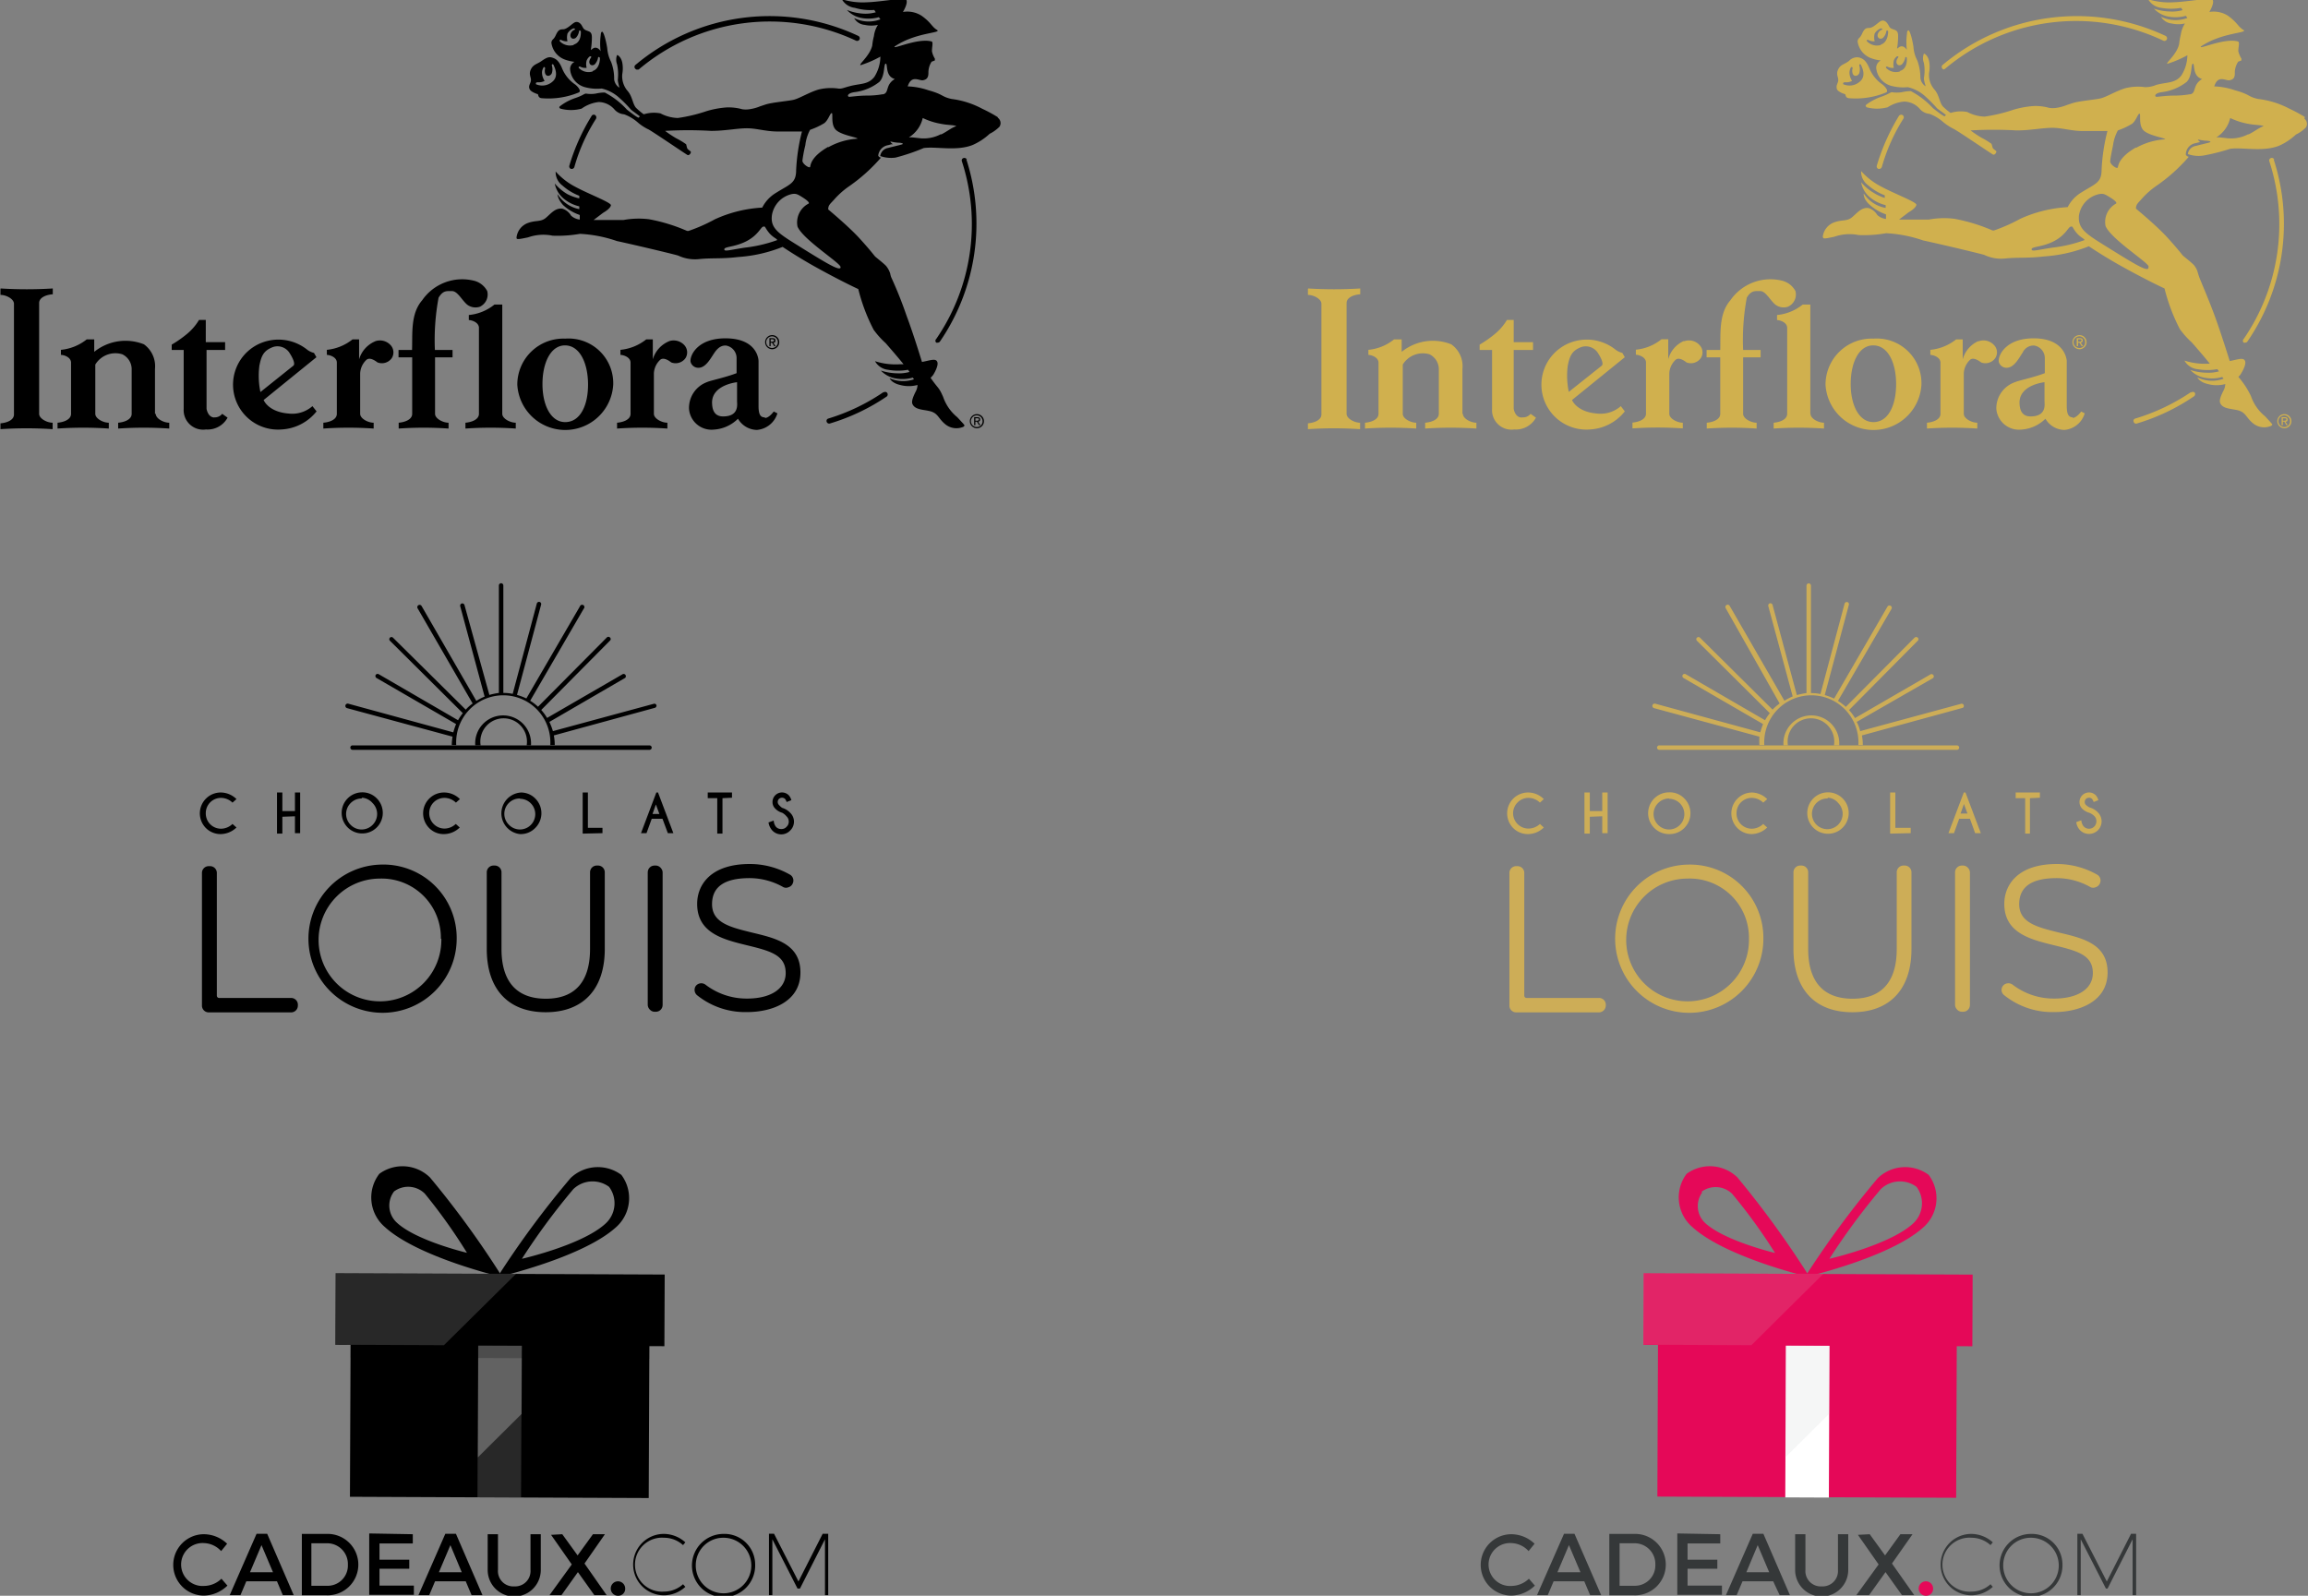 <svg id="Calque_1" data-name="Calque 1" xmlns="http://www.w3.org/2000/svg" viewBox="0 0 150.4 104" preserveAspectRatio="xMinYMid"><rect x="0" y="0" width="150.4" height="104" fill="#808080" stroke="none"/><defs><style>.cls-1{fill:none}.cls-2{fill:#d0b04e}.cls-3{fill:#cdad57}.cls-4,.cls-5{fill:#858585;opacity:.3}.cls-5{fill:#e9e9e9}.cls-6{opacity:.22}.cls-7{fill:#e50858}.cls-8{fill:#fff}.cls-9{opacity:.3}.cls-10{clip-path:url(#clip-path)}.cls-11{fill:#dde0e0}.cls-12{opacity:.22}.cls-13{clip-path:url(#clip-path-2)}.cls-14{clip-path:url(#clip-path-3)}.cls-15{fill:#db6389}.cls-16{fill:#353839}</style><clipPath id="clip-path" transform="translate(-18.03 -18.35)"><path class="cls-1" d="M134.37 106.04h2.87v7.3h-2.87z"/></clipPath><clipPath id="clip-path-2" transform="translate(-18.03 -18.35)"><path class="cls-1" d="M126.08 104.9h19.48v1.99h-19.48z"/></clipPath><clipPath id="clip-path-3" transform="translate(-18.03 -18.35)"><path class="cls-1" d="M125.1 101.32h11.75v4.7H125.1z"/></clipPath></defs><path d="M68.56 40.54c0-.11-.07-.15-.19-.15h-.2v.52h.08v-.22h.09l.14.22h.09l-.15-.23c.08 0 .14 0 .14-.14m-.31.08v-.16h.11s.11 0 .11.07-.06.09-.13.09zm.09-.43a.46.46 0 1 0 .47.46.46.46 0 0 0-.47-.46m0 .84a.38.38 0 0 1 0-.76.38.38 0 0 1 0 .76M28.13 45.32v-2.93a1.76 1.76 0 0 0-.72-1.6 3.25 3.25 0 0 0-3.24.49v-.81h-.49a3.19 3.19 0 0 1-1.68.68v.33c.18 0 .63.13.66.48v3.36c0 .39-.51.55-.88.58v.38a24.82 24.82 0 0 1 3.34 0v-.38c-.37 0-.88-.27-.88-.58v-3.21a1.53 1.53 0 0 1 1.76-.67 1.08 1.08 0 0 1 .61.94v2.94c0 .39-.51.55-.88.58v.38a24.67 24.67 0 0 1 3.33 0v-.38c-.37 0-.88-.27-.88-.58m3.83.24c-.44 0-.52-.57-.52-.57v-3.83h1.21v-.51h-1.26V39.2H31a3.54 3.54 0 0 1-.78.91 7.46 7.46 0 0 1-1 .7v.35H30V45a1.27 1.27 0 0 0 1.45 1.34 1.48 1.48 0 0 0 1.41-.77l-.35-.25a.62.62 0 0 1-.54.23m4.85-.25c-1.32-.11-1.61-.88-1.61-.88l3.44-2.79-.16-.28a1.21 1.21 0 0 1-.43-.2 3 3 0 0 0-2.6-.58 2.93 2.93 0 0 0 .91 5.77 3.13 3.13 0 0 0 2.29-1.18l-.27-.34a2 2 0 0 1-1.57.48m-1.89-3.1c.13-.68.29-1 .88-1.23a.93.93 0 0 1 1.11.42c.13.2.38.65.23.79L35 43.9a5.15 5.15 0 0 1-.07-1.69m7.56-1.62a1.83 1.83 0 0 0-1.06 1.18v-1.3H41a3.19 3.19 0 0 1-1.67.68v.33c.17 0 .63.13.65.48v3.36c0 .39-.5.55-.88.58v.38a23.93 23.93 0 0 1 3.28 0v-.38c-.37 0-.88-.27-.88-.58v-2.64a1.29 1.29 0 0 1 .4-.87c.2-.19.52 0 .73.16a.79.79 0 0 0 .93-.28.7.7 0 0 0-.08-.85.94.94 0 0 0-1-.25m19.15 0a1.83 1.83 0 0 0-1.06 1.18v-1.3h-.43a3.19 3.19 0 0 1-1.68.68v.33c.18 0 .63.13.66.48v3.36c0 .39-.5.55-.88.58v.38a23.93 23.93 0 0 1 3.28 0v-.38c-.37 0-.88-.27-.88-.58v-2.64a1.29 1.29 0 0 1 .4-.87c.2-.19.53 0 .73.16a.79.79 0 0 0 .93-.28.7.7 0 0 0-.08-.85.94.94 0 0 0-1-.25m-10.86 4.73V38.2h-.51a3.12 3.12 0 0 1-1.67.68v.33c.17 0 .63.13.66.48v5.63c0 .39-.51.55-.88.58v.38a23.93 23.93 0 0 1 3.28 0v-.38c-.37 0-.88-.27-.88-.58m-1.42-7a.88.88 0 0 0 .44-1 1.34 1.34 0 0 0-.93-.69 3.17 3.17 0 0 0-3.31 1.29c-.77.89-.62 2.18-.66 3.24H44v.48h.89v3.68c0 .39-.51.55-.88.58v.38a23.5 23.5 0 0 1 3.25 0v-.38c-.37 0-.88-.27-.88-.58v-3.68h1.14v-.48h-1.15a15 15 0 0 1 .24-3.41c.29-.47.5-.43.87-.43s.65.6 1 .89a.9.9 0 0 0 .85.12m5.53 2.09a3 3 0 0 0-3.12 3 3.13 3.13 0 0 0 6.25 0 2.91 2.91 0 0 0-3.13-3m0 5.44c-.93 0-1.48-1.09-1.48-2.48s.54-2.53 1.48-2.52 1.48 1.13 1.49 2.52-.51 2.48-1.49 2.48m13-.31c-.26 0-.4-.16-.4-.74v-2.93s0-1.48-2.16-1.48c-1.82 0-2.33 1.12-2.27 1.53a.52.52 0 0 0 .51.39c.49 0 .79-.61 1.06-1s.52-.46.74-.45a.83.83 0 0 1 .69.8v1s-.28.11-.63.21c-.52.16-1.15.3-1.29.37A1.79 1.79 0 0 0 62.93 45a1.47 1.47 0 0 0 1.6 1.35 2.44 2.44 0 0 0 1.59-.71 1.46 1.46 0 0 0 1.23.73 1.53 1.53 0 0 0 1.34-1.08l-.24-.12s-.29.41-.56.42m-1.83-1.1c0 .2.15 1-.91 1-.69 0-.71-.64-.72-.9 0-1.17 1.63-1.33 1.63-1.33zm-48-7.3v.38c.37 0 .88.26.88.58v7.21c0 .39-.5.55-.88.58v.38a25.71 25.71 0 0 1 3.4 0v-.42c-.37 0-.88-.27-.88-.58V38.1c0-.38.51-.55.89-.57v-.38a27.55 27.55 0 0 1-3.4 0M55.29 29.36a.18.18 0 0 0 .17-.13 11.65 11.65 0 0 1 1.41-3.14.19.19 0 0 0-.06-.24.16.16 0 0 0-.23.06 13.37 13.37 0 0 0-1.45 3.24.17.17 0 0 0 .12.21m25.79-.6a.18.18 0 0 0-.22-.11.16.16 0 0 0-.11.21 13.23 13.23 0 0 1-1.67 11.58.16.16 0 0 0 0 .24.17.17 0 0 0 .1 0 .17.17 0 0 0 .14-.07A13.62 13.62 0 0 0 81 28.73m-21.46-5.85a.3.3 0 0 0 .11 0A13.24 13.24 0 0 1 73.81 21a.17.17 0 1 0 .15-.31 13.59 13.59 0 0 0-14.53 1.9.16.16 0 0 0 0 .24.16.16 0 0 0 .13.06M81.9 45.69c0-.11-.06-.15-.19-.15h-.2v.52h.08v-.23h.1l.14.23h.09l-.15-.23a.13.13 0 0 0 .13-.14m-.31.08v-.16h.11c.06 0 .12 0 .12.07s-.06.09-.13.09zm.1-.43a.46.46 0 1 0 0 .92.46.46 0 1 0 0-.92m0 .84a.38.38 0 1 1 .37-.38.37.37 0 0 1-.37.38" transform="translate(-18.03 -18.35)"/><path d="M79.35 27.09a2.38 2.38 0 0 1-1.45.26l-.45-.05h-.19a2 2 0 0 0 .9-1.26 4.48 4.48 0 0 0 1.19.38c.43.09.85.07 1 .15-.33.11-.58.34-1 .55m-3.79-2.63a6 6 0 0 1-1.08.09c-.47 0-1 .08-1.11.08s-.19-.21.31-.3a3.24 3.24 0 0 0 1.65-.67c.39-.39.27-1.19.42-1.19s-.06.82.59 1c-.65.39-.34.91-.78 1M72 27.92c-1.16.67-1.14 1.2-1.18 1.31s-.52-.2-.5-.42a8.76 8.76 0 0 1 .19-1 2.7 2.7 0 0 1 .31-1 4.8 4.8 0 0 0 .92-.43c.27-.2.38-.66.49-.66s-.1.8.31 1.13 1.38.45 1.37.54a4.41 4.41 0 0 0-1.91.56m.81 7.84c-.08.21-.79-.2-2.48-1.25-1.48-.93-2.11-1.24-2-2.15A1.69 1.69 0 0 1 69.62 31c.27-.05.37 0 .69.2s.5.37.41.42a1.38 1.38 0 0 0-.72 1.5c.38.87 2.89 2.43 2.8 2.64M68.67 34a9.24 9.24 0 0 1-2.1.49c-1 .15-1.36.28-1.34.1s.7-.13 1.46-.53.92-.92 1.08-.94.06 0 .34.36.58.43.56.52m-12-11a.88.88 0 0 1-.91-.21c-.06-.06 0-.13.09-.09a.7.7 0 0 0 .41.07.89.89 0 0 1 0-.48.65.65 0 0 1 .21-.27c.08 0 .11 0 .07.09a.58.58 0 0 0-.11.26c0 .24.22.29.36.17a.89.89 0 0 0 .21-.41c0-.11.11-.06.12 0s0 .72-.48.85m-1.21-1.7a.92.92 0 0 1-.91-.23c-.06-.06 0-.14.09-.09a.74.74 0 0 0 .4.08 1 1 0 0 1 0-.5.76.76 0 0 1 .39-.34c.1 0 .13.07.07.09a.42.42 0 0 0-.27.35c0 .24.21.29.36.17a.75.75 0 0 0 .2-.41c0-.1.12-.06.12 0s.05.72-.48.86m27.64 4.72a9.32 9.32 0 0 0-1-.54 5.74 5.74 0 0 0-2-.64c-.68-.15-.5-.29-1.52-.57a4.59 4.59 0 0 0-1.34-.25c.25-.78.75-.35 1-.4s.36-.18.35-.53a1.28 1.28 0 0 1 .21-.68l.21-.08v-.12a1.4 1.4 0 0 1-.19-.48c0-.3.08-.52 0-.63-.88-.27-2.6.55-2.43.32 1.36-.93 3.11-.87 2.76-1.08s-.37-.47-1-.92a1.72 1.72 0 0 0-1.22-.25c.09-.15.31-.56.23-.77s-1.59.11-2.6.14a4.52 4.52 0 0 1-1.61-.2 1.11 1.11 0 0 0 .84.56A3.59 3.59 0 0 0 75 19l.1.15a2.47 2.47 0 0 1-.8.09 3.38 3.38 0 0 1-1.08-.24 1.71 1.71 0 0 0 1 .53 2.46 2.46 0 0 0 1.08-.06l.1.14a2.13 2.13 0 0 1-1.71-.08.87.87 0 0 0 .68.44 2 2 0 0 0 .87 0 1.73 1.73 0 0 0-.26.73 3.8 3.8 0 0 0-.11.62c-.16.67-.88 1.21-.77 1.28a6.78 6.78 0 0 0 1.3-.56 2.51 2.51 0 0 1-.4 1.33c-.41.51-.91.41-1.61.6-.39.1-.5.18-.74.15a3.43 3.43 0 0 0-1.26.06c-.58.16-1.26.58-1.63.67s-1.43.17-1.87.32l-.33.11a2.84 2.84 0 0 1-.7.19 1.53 1.53 0 0 1-.46 0 3.36 3.36 0 0 0-1-.12 6 6 0 0 0-1.35.25 10.19 10.19 0 0 1-1.85.44 2.56 2.56 0 0 1-1.13-.3 2.2 2.2 0 0 0-1.09.06 4.47 4.47 0 0 1-.51-.43c-.22-.26-.23-.74-.54-1.09a1.47 1.47 0 0 1-.35-1.1 2.1 2.1 0 0 0 0-.75c-.07-.35-.29-.51-.34-.49a.85.85 0 0 0 0 .6 3.08 3.08 0 0 1 .05 1c0 .19.12.52.09.52a.77.77 0 0 1-.33-.54 3 3 0 0 0-.2-1.14 2.32 2.32 0 0 1-.25-.89c-.1-.63-.26-1.11-.34-1.07s-.07.11-.09.27a4.08 4.08 0 0 0 0 1c-.12-.2-.32-.3-.5-.18l-.14.1a5.11 5.11 0 0 0 .07-.81c0-.36-.13-.38-.34-.46s-.21-.14-.32-.33-.3-.29-.48-.19-.49.44-.74.44-.33.08-.48.4-.24.22-.28.47a1.36 1.36 0 0 0 .93 1.12 2.79 2.79 0 0 0 .58.13.53.53 0 0 0-.29.46 1.31 1.31 0 0 0 1 1.2 3.05 3.05 0 0 0 1.06.08 2.55 2.55 0 0 1 1.14.6 8.09 8.09 0 0 1 .77.78c.08.07.54.39.58.44a.3.3 0 0 0-.08.08c-.1 0-.63-.42-.77-.53a5.14 5.14 0 0 0-1.44-1.11c-.09 0-.28 0-.59.07a2 2 0 0 1-.63 0c-.12 0-.18.11-.67.28a3.38 3.38 0 0 0-1 .52c-.13.09-.05.15 0 .18a2.64 2.64 0 0 0 1.38 0 2.35 2.35 0 0 1 1.12-.43 1.39 1.39 0 0 1 1 .46.93.93 0 0 0 .65.34 2.79 2.79 0 0 1 .88.52 3.09 3.09 0 0 0 .72.47c.36.2 2.41 1.6 2.53 1.66s.26-.16.21-.22-.19-.14-.22-.2-.06-.23-.08-.28a5 5 0 0 0-.65-.39 7.5 7.5 0 0 1-.72-.48 26 26 0 0 1 3 0c.91 0 1.7-.17 2.33-.17s1.24.21 2 .21h1.59a12.43 12.43 0 0 0-.38 2.52c0 .86-.41.91-1.33 1.49a2.35 2.35 0 0 0-.88.95 8.54 8.54 0 0 0-3.08.76 11 11 0 0 1-1.69.75.22.22 0 0 1-.15 0 11.26 11.26 0 0 0-2.45-.75 5.48 5.48 0 0 0-1.68.05h-1.94l.62-.47c.19-.11.48-.31.51-.49s-1.42-.72-2.31-1.2a4.47 4.47 0 0 1-1.29-1 1.08 1.08 0 0 0 .44.91 3.57 3.57 0 0 0 1.1.67v.17A3.13 3.13 0 0 1 55 31a3.24 3.24 0 0 1-.82-.69 1.72 1.72 0 0 0 .6 1 2.5 2.5 0 0 0 1 .49v.18a2.14 2.14 0 0 1-1.42-.98s0 .32.37.72a3 3 0 0 0 1.08.64v.3a1 1 0 0 1-.57-.26 1 1 0 0 0-.56-.45c-.46-.06-.73.3-1.07.59s-.64.15-1.17.34a1.14 1.14 0 0 0-.75.94c0 .13 0 .16.75 0a3 3 0 0 1 1.6-.11 8.37 8.37 0 0 0 1.78-.12 8.66 8.66 0 0 1 2.41.47c1.52.33 4 .93 4 .95a2.58 2.58 0 0 0 1.41.22c.9-.08 1.38 0 2.49-.13a9.43 9.43 0 0 0 2.9-.66s.82.56 1.93 1.19c1.78 1 3 1.56 3 1.56a12 12 0 0 0 1 2.65 5.57 5.57 0 0 0 .78.87c.42.48.8.92 1.17 1.38h-.24a4.34 4.34 0 0 1-1.62-.2 1.11 1.11 0 0 0 .85.56 3.69 3.69 0 0 0 1.3 0l.1.14a2.47 2.47 0 0 1-.8.09 3.55 3.55 0 0 1-1.07-.18 1.73 1.73 0 0 0 1 .52 2.46 2.46 0 0 0 1.08-.06l.08.11A2.15 2.15 0 0 1 76 43s.12.31.69.44a2.17 2.17 0 0 0 1.13 0 1 1 0 0 1-.14.47c-.1.21-.28.58-.19.77.18.42.82.35 1.25.5s.45.46.89.82a1.14 1.14 0 0 0 1.19.16c.09-.11.16 0-.41-.62a2.94 2.94 0 0 1-.92-1.32c-.29-.67-.31-.51-.82-1.25a1.13 1.13 0 0 0 .18-.2s.36-.57.26-.83-.46-.1-1 0c0 0-.55-1.81-1-3a26.07 26.07 0 0 0-1-2.51 1.26 1.26 0 0 1-.07-.25 1.46 1.46 0 0 0-.27-.5c-.17-.18-.66-.56-.71-.61s-.36-.47-1.06-1.23S72 32 72 32c0-.3.14-.36.42-.68a5.33 5.33 0 0 1 .87-.78 11.15 11.15 0 0 0 2.15-1.92.2.2 0 0 1-.18-.13.77.77 0 0 1 .65-.68l.22-.06h.09c-.15-.09-.18-.19-.16-.18a2.91 2.91 0 0 0 .49.08c.21 0 .44.06.23.12s-.37.09-.87.22a.62.62 0 0 0-.52.53 2.13 2.13 0 0 0 1 .1 13 13 0 0 0 1.83-.62c.8-.12 2.13.22 3.19-.2a3.94 3.94 0 0 0 1.11-.73 2.4 2.4 0 0 0 .64-.46.43.43 0 0 0-.1-.58" transform="translate(-18.03 -18.35)"/><path d="M53.07 23.71a.76.76 0 0 0 .45-.09 1 1 0 0 1-.17-.51.61.61 0 0 1 .1-.36c0-.08.13 0 .1.07a.6.6 0 0 0 0 .3c.08.26.35.2.44 0a.8.8 0 0 0 0-.5c0-.12.09-.11.13 0s.36.7-.11 1.07a1 1 0 0 1-1 .17c-.09 0-.07-.14 0-.14m-.48.38c0 .14.22.28.52.38.09 0 0 .24.28.27a5.17 5.17 0 0 0 2.43-.38c.13-.09 0-.3-.23-.5a2.35 2.35 0 0 1-.87-1.06c-.23-.57-.47-.65-.66-.71s-.36 0-.67.22-.54.22-.7.54 0 .5 0 .7-.16.33-.11.54M75.61 43.9A13.11 13.11 0 0 1 72 45.63a.16.16 0 0 0-.1.21.17.17 0 0 0 .21.11 13.41 13.41 0 0 0 3.72-1.77.18.18 0 0 0 0-.24.17.17 0 0 0-.24 0" transform="translate(-18.03 -18.35)"/><path class="cls-2" d="M153.75 40.54c0-.11-.06-.15-.18-.15h-.21v.52h.09v-.22h.09l.14.22h.09l-.15-.23a.13.13 0 0 0 .13-.14m-.3.08v-.16h.11c.05 0 .11 0 .11.07s-.06.09-.13.09zm.09-.43a.46.46 0 0 0 0 .92.46.46 0 1 0 0-.92m0 .84a.38.38 0 1 1 .37-.38.37.37 0 0 1-.37.38M113.33 45.32v-2.93a1.74 1.74 0 0 0-.73-1.6 3.23 3.23 0 0 0-3.23.49v-.81h-.5a3.12 3.12 0 0 1-1.67.68v.33c.17 0 .63.13.66.48v3.36c0 .39-.51.55-.88.58v.38a24.82 24.82 0 0 1 3.34 0v-.38c-.37 0-.88-.27-.88-.58v-3.21a1.53 1.53 0 0 1 1.74-.67 1.08 1.08 0 0 1 .61.94v2.94c0 .39-.51.55-.89.58v.38a24.82 24.82 0 0 1 3.34 0v-.38c-.37 0-.88-.27-.88-.58m3.83.24c-.44 0-.52-.57-.52-.57v-3.83h1.26v-.51h-1.26V39.2h-.44a3.54 3.54 0 0 1-.78.91 7.46 7.46 0 0 1-1 .7v.35h.81V45a1.27 1.27 0 0 0 1.45 1.34 1.49 1.49 0 0 0 1.41-.77l-.35-.25a.62.62 0 0 1-.54.23m4.85-.25c-1.32-.11-1.61-.88-1.61-.88l3.44-2.79-.16-.28a1.21 1.21 0 0 1-.43-.2 3 3 0 0 0-2.6-.58 2.93 2.93 0 0 0 .91 5.77 3.1 3.1 0 0 0 2.28-1.18l-.26-.34a2 2 0 0 1-1.57.48m-1.89-3.1c.13-.68.29-1 .88-1.23a.94.94 0 0 1 1.11.42c.13.2.38.65.23.79l-2.15 1.71a5.15 5.15 0 0 1-.07-1.69m7.55-1.62a1.82 1.82 0 0 0-1 1.18v-1.3h-.44a3.12 3.12 0 0 1-1.67.68v.33c.17 0 .63.13.66.48v3.36c0 .39-.51.55-.88.58v.38a23.93 23.93 0 0 1 3.28 0v-.37c-.37 0-.88-.27-.88-.58v-2.64a1.29 1.29 0 0 1 .4-.87c.19-.19.52 0 .72.16a.79.79 0 0 0 .93-.28.68.68 0 0 0-.08-.85.93.93 0 0 0-1-.25m19.15 0a1.82 1.82 0 0 0-1 1.18v-1.3h-.43a3.19 3.19 0 0 1-1.68.68v.33c.17 0 .63.13.66.48v3.36c0 .39-.51.55-.88.58v.38a23.93 23.93 0 0 1 3.28 0v-.38c-.37 0-.88-.27-.88-.58v-2.64a1.29 1.29 0 0 1 .4-.87c.19-.19.52 0 .73.16a.78.78 0 0 0 .92-.28.68.68 0 0 0-.08-.85.93.93 0 0 0-1-.25M136 45.32V38.2h-.5a3.12 3.12 0 0 1-1.67.68v.33c.17 0 .63.13.66.48v5.63c0 .39-.51.55-.88.58v.38a23.93 23.93 0 0 1 3.28 0v-.38c-.37 0-.88-.27-.88-.58m-1.43-7a.87.87 0 0 0 .45-1 1.36 1.36 0 0 0-.93-.69 3.17 3.17 0 0 0-3.31 1.29c-.77.89-.63 2.18-.66 3.24h-.89v.48h.89v3.68c0 .39-.51.55-.88.58v.38a23.5 23.5 0 0 1 3.25 0v-.38c-.37 0-.88-.27-.88-.58v-3.68h1.14v-.48h-1.14a15 15 0 0 1 .24-3.41c.28-.47.5-.43.87-.43s.64.6 1 .89a.89.89 0 0 0 .84.12m5.54 2.09a3 3 0 0 0-3.12 3 3.13 3.13 0 0 0 6.25 0 2.91 2.91 0 0 0-3.13-3m0 5.44c-.93 0-1.48-1.09-1.48-2.48s.53-2.53 1.48-2.52 1.48 1.13 1.48 2.52-.51 2.48-1.48 2.48m13-.31c-.26 0-.4-.16-.4-.74v-2.93s-.05-1.48-2.16-1.48c-1.82 0-2.33 1.12-2.27 1.53a.52.52 0 0 0 .5.39c.5 0 .8-.61 1.06-1a.78.78 0 0 1 .75-.45.83.83 0 0 1 .69.8v1s-.28.11-.63.21c-.52.16-1.15.3-1.29.37a1.8 1.8 0 0 0-1.24 1.75 1.48 1.48 0 0 0 1.6 1.35 2.45 2.45 0 0 0 1.6-.71 1.46 1.46 0 0 0 1.23.73 1.51 1.51 0 0 0 1.33-1.08l-.23-.12s-.29.41-.56.42m-1.83-1.1c0 .2.15 1-.91 1-.69 0-.71-.64-.72-.9 0-1.17 1.63-1.33 1.63-1.33zm-48-7.3v.38c.37 0 .88.26.88.58v7.21c0 .39-.51.55-.88.58v.38a25.71 25.71 0 0 1 3.4 0v-.42c-.37 0-.88-.27-.88-.58V38.1c0-.38.51-.55.89-.57v-.38a27.55 27.55 0 0 1-3.4 0M140.49 29.36a.19.19 0 0 0 .17-.13 12 12 0 0 1 1.4-3.14.17.17 0 0 0-.05-.24.18.18 0 0 0-.24.06 13.75 13.75 0 0 0-1.44 3.24.17.17 0 0 0 .12.21m25.78-.6a.16.16 0 0 0-.21-.11.16.16 0 0 0-.11.21 13.23 13.23 0 0 1-1.67 11.58.16.16 0 0 0 0 .24.17.17 0 0 0 .1 0 .17.17 0 0 0 .14-.07 13.55 13.55 0 0 0 1.71-11.88m-21.54-5.88a.21.21 0 0 0 .11 0A13.25 13.25 0 0 1 159 21a.17.17 0 1 0 .15-.31 13.61 13.61 0 0 0-14.54 1.9.17.17 0 0 0 0 .24.19.19 0 0 0 .13.06M167.1 45.69c0-.11-.06-.15-.19-.15h-.2v.52h.08v-.23h.1l.13.23h.09l-.15-.23c.08 0 .14 0 .14-.14m-.31.08v-.16h.11c.06 0 .12 0 .12.07s-.06.09-.13.09zm.1-.43a.46.46 0 1 0 0 .92.46.46 0 1 0 0-.92m0 .84a.38.38 0 1 1 .37-.38.37.37 0 0 1-.37.38" transform="translate(-18.03 -18.35)"/><path class="cls-2" d="M164.55 27.09a2.41 2.41 0 0 1-1.46.26l-.44-.05h-.19a2 2 0 0 0 .9-1.26 4.48 4.48 0 0 0 1.18.38c.44.09.86.07 1 .15-.32.11-.57.34-1 .55m-3.79-2.63a6 6 0 0 1-1.08.09c-.47 0-1 .08-1.11.08s-.19-.21.31-.3a3.28 3.28 0 0 0 1.65-.67c.39-.39.27-1.19.41-1.19s-.05.82.6 1c-.65.39-.35.91-.78 1m-3.53 3.46c-1.16.67-1.14 1.2-1.19 1.31s-.51-.2-.49-.42.08-.52.18-1a2.82 2.82 0 0 1 .32-1 4.8 4.8 0 0 0 .92-.43c.27-.2.38-.66.49-.66s-.1.8.31 1.13 1.38.45 1.36.54a4.39 4.39 0 0 0-1.9.56m.81 7.84c-.09.21-.79-.2-2.48-1.25-1.48-.93-2.11-1.24-2.05-2.15a1.68 1.68 0 0 1 1.32-1.43c.27-.05.36 0 .69.2s.5.37.41.42a1.36 1.36 0 0 0-.68 1.47c.38.87 2.88 2.43 2.8 2.64M153.86 34a8.93 8.93 0 0 1-2.09.49c-1 .15-1.36.28-1.35.1s.71-.13 1.47-.53.92-.92 1.08-.94.06 0 .34.36.58.43.55.52m-12-11a.88.88 0 0 1-.91-.21c-.06-.06 0-.13.09-.09a.66.66 0 0 0 .4.07 1 1 0 0 1 0-.48.58.58 0 0 1 .21-.27c.08 0 .11 0 .07.09a.42.42 0 0 0-.11.26c0 .24.22.29.36.17a.89.89 0 0 0 .21-.41c0-.11.11-.06.11 0s.06.72-.47.85m-1.22-1.7a.9.9 0 0 1-.9-.23c-.06-.06 0-.14.09-.09a.73.73 0 0 0 .4.08 1.06 1.06 0 0 1 0-.5.81.81 0 0 1 .4-.34c.1 0 .13.07.07.09a.44.44 0 0 0-.28.35c0 .24.22.29.36.17a.77.77 0 0 0 .21-.41c0-.1.12-.06.12 0s0 .72-.49.86m27.65 4.72a9.32 9.32 0 0 0-1-.54 5.8 5.8 0 0 0-2.05-.64c-.68-.15-.5-.29-1.52-.57a4.64 4.64 0 0 0-1.34-.25c.25-.78.74-.35 1-.4s.36-.18.34-.53a1.35 1.35 0 0 1 .22-.68l.21-.08v-.12a1.6 1.6 0 0 1-.2-.48c0-.3.09-.52 0-.63-.88-.27-2.6.55-2.44.32 1.37-.93 3.12-.87 2.77-1.08s-.38-.47-1-.92a1.72 1.72 0 0 0-1.22-.25c.09-.15.31-.56.23-.77s-1.59.11-2.6.14a4.61 4.61 0 0 1-1.62-.2 1.14 1.14 0 0 0 .85.56 3.61 3.61 0 0 0 1.3 0l.1.15a2.47 2.47 0 0 1-.8.09 3.38 3.38 0 0 1-1.07-.19 1.71 1.71 0 0 0 1 .53 2.46 2.46 0 0 0 1.08-.06l.1.14a2.16 2.16 0 0 1-1.72-.08.91.91 0 0 0 .69.44 2 2 0 0 0 .87 0 1.9 1.9 0 0 0-.27.73 5.3 5.3 0 0 0-.11.62c-.15.67-.87 1.21-.77 1.28a6.88 6.88 0 0 0 1.31-.56 2.51 2.51 0 0 1-.4 1.33c-.41.51-.91.41-1.62.6a1.85 1.85 0 0 1-.74.15 3.38 3.38 0 0 0-1.25.06c-.58.16-1.26.58-1.64.67s-1.42.17-1.86.32l-.33.11a3 3 0 0 1-.7.19 1.62 1.62 0 0 1-.47 0 3.28 3.28 0 0 0-1-.12 6 6 0 0 0-1.35.25 10.39 10.39 0 0 1-1.85.44 2.56 2.56 0 0 1-1.13-.3 2.2 2.2 0 0 0-1.09.06 3.73 3.73 0 0 1-.51-.43c-.22-.26-.23-.74-.54-1.09a1.43 1.43 0 0 1-.35-1.1 2.1 2.1 0 0 0 0-.75c-.07-.35-.29-.51-.34-.49a.8.8 0 0 0 0 .6 2.82 2.82 0 0 1 0 1c0 .19.13.52.1.52a.77.77 0 0 1-.33-.54 3.22 3.22 0 0 0-.2-1.14 2.16 2.16 0 0 1-.25-.89c-.1-.63-.26-1.11-.34-1.07s-.07.11-.09.27a4.08 4.08 0 0 0 0 1c-.13-.2-.32-.3-.5-.18l-.14.1a5.11 5.11 0 0 0 .07-.81c0-.36-.13-.38-.35-.46s-.2-.14-.32-.33-.29-.29-.47-.19-.49.44-.74.44-.33.08-.48.4-.24.22-.28.47a1.36 1.36 0 0 0 .93 1.12 2.66 2.66 0 0 0 .58.13.56.56 0 0 0-.3.46 1.34 1.34 0 0 0 1 1.2 3.05 3.05 0 0 0 1.06.08 2.55 2.55 0 0 1 1.14.6 9.45 9.45 0 0 1 .77.78c.08.07.54.39.58.44a.2.2 0 0 0-.08.08c-.1 0-.63-.42-.77-.53a5.3 5.3 0 0 0-1.44-1.11c-.09 0-.28 0-.59.07a2.11 2.11 0 0 1-.64 0c-.11 0-.18.11-.66.28a3.64 3.64 0 0 0-1 .52c-.12.09 0 .15 0 .18a2.64 2.64 0 0 0 1.38 0 2.32 2.32 0 0 1 1.08-.37 1.39 1.39 0 0 1 1 .46.93.93 0 0 0 .65.34 2.87 2.87 0 0 1 .87.52 3.59 3.59 0 0 0 .72.47c.37.2 2.42 1.6 2.54 1.66s.26-.16.21-.22-.19-.14-.22-.2-.06-.23-.09-.28a4.57 4.57 0 0 0-.64-.39 7.5 7.5 0 0 1-.72-.48 26 26 0 0 1 3 0c.9 0 1.69-.17 2.33-.17s1.24.21 2 .21h1.59a12.43 12.43 0 0 0-.38 2.52c0 .86-.41.91-1.33 1.49a2.35 2.35 0 0 0-.88.95 8.58 8.58 0 0 0-3.09.76 11.33 11.33 0 0 1-1.68.75.22.22 0 0 1-.15 0 11.43 11.43 0 0 0-2.46-.75 5.43 5.43 0 0 0-1.67.05h-1.94l.62-.47c.19-.11.48-.31.51-.49s-1.43-.72-2.31-1.2a4.47 4.47 0 0 1-1.29-1 1.08 1.08 0 0 0 .44.91 3.57 3.57 0 0 0 1.1.67v.17a3.13 3.13 0 0 1-.72-.33 3.24 3.24 0 0 1-.82-.69 1.65 1.65 0 0 0 .6 1 2.5 2.5 0 0 0 1 .49v.18a2.14 2.14 0 0 1-1.43-.94s-.06.32.37.72a3 3 0 0 0 1.08.64v.3a1 1 0 0 1-.57-.26 1 1 0 0 0-.57-.45c-.45-.06-.72.3-1.06.59s-.64.15-1.17.34a1.14 1.14 0 0 0-.75.94c.05.13 0 .16.75 0a3 3 0 0 1 1.59-.11 8.42 8.42 0 0 0 1.79-.12 8.66 8.66 0 0 1 2.41.47c1.52.33 4 .93 4 .95a2.55 2.55 0 0 0 1.41.22c.89-.08 1.38 0 2.49-.13a9.43 9.43 0 0 0 2.9-.66s.82.56 1.93 1.19c1.78 1 3 1.56 3 1.56a12 12 0 0 0 1 2.65 5.57 5.57 0 0 0 .78.87c.42.48.8.92 1.17 1.38H162a4.34 4.34 0 0 1-1.62-.2 1.09 1.09 0 0 0 .85.56 3.63 3.63 0 0 0 1.29 0l.11.14a2.47 2.47 0 0 1-.8.09 3.47 3.47 0 0 1-1.07-.18 1.68 1.68 0 0 0 1 .52 2.43 2.43 0 0 0 1.08-.06l.09.11a2.15 2.15 0 0 1-1.71-.09s.12.31.69.44a2.17 2.17 0 0 0 1.13 0 1 1 0 0 1-.14.47c-.1.21-.28.58-.19.77.18.42.82.35 1.25.5s.45.46.89.82a1.14 1.14 0 0 0 1.19.16c.09-.11.16 0-.41-.62a2.94 2.94 0 0 1-.92-1.32 5.41 5.41 0 0 0-.82-1.25.81.81 0 0 0 .17-.2s.37-.57.27-.83-.47-.1-1 0c0 0-.56-1.81-1-3s-1-2.46-1-2.51a2.5 2.5 0 0 1-.08-.25 1.24 1.24 0 0 0-.26-.5c-.17-.18-.66-.56-.71-.61s-.36-.47-1.06-1.23-2-1.83-2-1.83c0-.3.14-.36.41-.68a5.36 5.36 0 0 1 .88-.78 11.15 11.15 0 0 0 2.15-1.92.31.31 0 0 1-.19-.13v-.08a.76.76 0 0 1 .64-.68l.23-.06h.08c-.14-.09-.17-.19-.15-.18a2.91 2.91 0 0 0 .49.08c.21 0 .44.06.23.12s-.37.09-.87.22a.62.62 0 0 0-.52.53 2.07 2.07 0 0 0 1 .1 13.12 13.12 0 0 0 1.75-.44c.8-.12 2.12.22 3.19-.2a3.84 3.84 0 0 0 1.1-.73 2.32 2.32 0 0 0 .65-.46.43.43 0 0 0-.1-.58" transform="translate(-18.03 -18.35)"/><path class="cls-2" d="M138.27 23.71a.76.76 0 0 0 .45-.09 1 1 0 0 1-.17-.51.69.69 0 0 1 .09-.36c.06-.08.14 0 .11.07a.6.6 0 0 0 0 .3c.08.26.35.2.44 0a.88.88 0 0 0 0-.5c0-.12.09-.11.13 0s.36.7-.12 1.07a1 1 0 0 1-1 .17c-.09 0-.08-.14 0-.14m-.48.38c0 .14.21.28.52.38.09 0 0 .24.28.27a5.17 5.17 0 0 0 2.43-.38c.13-.09 0-.3-.23-.5a2.35 2.35 0 0 1-.87-1.06c-.23-.57-.47-.65-.66-.71a.71.71 0 0 0-.67.22c-.29.23-.54.22-.7.54s0 .5 0 .7-.15.33-.1.54M160.81 43.9a13.25 13.25 0 0 1-3.64 1.73.15.15 0 0 0-.1.21.16.16 0 0 0 .21.11 13.41 13.41 0 0 0 3.72-1.77.18.18 0 0 0 .05-.24.17.17 0 0 0-.24 0" transform="translate(-18.03 -18.35)"/><path d="M33.18 72.05l.26.23a1.51 1.51 0 0 1-1 .43 1.35 1.35 0 0 1-1-.4 1.36 1.36 0 0 1 1-2.31 1.47 1.47 0 0 1 1 .43l-.26.23a1.1 1.1 0 0 0-.74-.31 1 1 0 0 0-.71.29 1 1 0 0 0-.29.71 1 1 0 0 0 .29.72 1 1 0 0 0 .71.29 1.1 1.1 0 0 0 .74-.31zM36.43 71.58v1.1h-.35V70h.35v1.21h.82V70h.34v2.65h-.34v-1.1zM42.59 70.39a1.34 1.34 0 1 1-1-.4 1.31 1.31 0 0 1 1 .4zm-1 0a1 1 0 0 0-.71.3 1 1 0 0 0 0 1.42 1 1 0 0 0 1.43 0 1 1 0 0 0 0-1.42 1 1 0 0 0-.68-.35zM47.73 72.05l.26.23a1.49 1.49 0 0 1-1 .43 1.31 1.31 0 0 1-1-.4A1.36 1.36 0 0 1 47 70a1.45 1.45 0 0 1 1 .43l-.26.23a1.08 1.08 0 0 0-.74-.31 1 1 0 0 0-.71.29 1 1 0 0 0-.29.71 1 1 0 0 0 1 1 1.08 1.08 0 0 0 .73-.3zM52.91 70.39a1.35 1.35 0 0 1 0 1.92 1.31 1.31 0 0 1-1 .4A1.36 1.36 0 0 1 52 70a1.31 1.31 0 0 1 .91.39zm-1 0a1 1 0 0 0-.71 1.72 1 1 0 0 0 .71.3 1 1 0 1 0 0-2zM56 72.68V70h.34v2.3h.95v.35zM60.91 70l1 2.65h-.36l-.35-.94h-.7l-.34.94h-.36l1-2.65zm.09 1.4l-.23-.62-.22.62zM65.11 70.37v2.31h-.34v-2.31h-.62V70h1.58v.34zM69 71.32a1 1 0 0 1-.45-.27.58.58 0 0 1-.18-.43.62.62 0 0 1 1.06-.44.79.79 0 0 1 .17.32l-.31.12a.71.71 0 0 0-.1-.2.29.29 0 0 0-.4 0 .28.28 0 0 0-.08.2.27.27 0 0 0 .08.19A1.06 1.06 0 0 0 69 71a1.17 1.17 0 0 1 .52.32.8.8 0 0 1 0 1.16.8.8 0 0 1-1.16 0 1 1 0 0 1-.25-.53l.34-.12a.68.68 0 0 0 .15.41.44.44 0 0 0 .34.14.42.42 0 0 0 .34-.14.45.45 0 0 0 .15-.34.47.47 0 0 0-.15-.35.93.93 0 0 0-.28-.23zM37 83.39h-4.7a.15.15 0 0 1-.14-.15v-8a.44.44 0 0 0-.44-.44h-.09a.44.44 0 0 0-.44.44v8.65a.44.44 0 0 0 .44.44H37a.44.44 0 0 0 .44-.46.44.44 0 0 0-.44-.48zM42.79 74.7a4.83 4.83 0 1 0 5 4.83 4.78 4.78 0 0 0-5-4.83zm4 4.83a4 4 0 1 1-4-3.92 3.86 3.86 0 0 1 3.97 3.92zM57 74.76h-.08a.44.44 0 0 0-.44.44v5c0 2.15-1 3.24-2.88 3.24s-2.89-1.09-2.89-3.24v-5a.44.44 0 0 0-.43-.44h-.09a.44.44 0 0 0-.44.44v5c0 2.62 1.4 4.12 3.84 4.12s3.85-1.5 3.85-4.12v-5a.44.44 0 0 0-.44-.44z" transform="translate(-18.03 -18.35)"/><rect x="42.21" y="56.41" width=".97" height="9.53" rx=".44"/><path d="M67 79.12c-1.38-.34-2.57-.63-2.57-1.84s.92-1.7 2.45-1.7a4.47 4.47 0 0 1 2.2.59.4.4 0 0 0 .34 0 .42.42 0 0 0 .27-.25.44.44 0 0 0-.17-.56 5.28 5.28 0 0 0-2.64-.7c-2.52 0-3.42 1.34-3.42 2.6 0 1.9 1.71 2.32 3.22 2.69s2.55.62 2.55 1.82c0 1-.94 1.66-2.52 1.66a4.4 4.4 0 0 1-2.7-.9.46.46 0 0 0-.36-.09.44.44 0 0 0-.3.2.46.46 0 0 0 .09.56 5 5 0 0 0 3.28 1.11c1.61 0 3.47-.67 3.47-2.58s-1.71-2.25-3.19-2.61zM60.81 64.32a.14.14 0 0 0-.18-.1L54.06 66a3.92 3.92 0 0 0-.23-.6l4.94-2.87a.15.15 0 0 0-.15-.25l-4.94 2.86a3.31 3.31 0 0 0-.38-.52l4.48-4.52a.13.13 0 0 0 0-.2.14.14 0 0 0-.21 0l-4.48 4.51a3.14 3.14 0 0 0-.51-.39l3.49-6a.15.15 0 1 0-.25-.15l-3.49 6a3.67 3.67 0 0 0-.61-.23l1.57-5.88a.14.14 0 0 0-.1-.18.15.15 0 0 0-.18.11l-1.57 5.88a3.08 3.08 0 0 0-.61-.06v-7a.15.15 0 0 0-.14-.15.15.15 0 0 0-.15.15v7a4.26 4.26 0 0 0-.62.13l-1.62-5.85a.15.15 0 0 0-.18-.11.15.15 0 0 0-.1.18l1.59 5.89a3.45 3.45 0 0 0-.54.28l-3.57-6.19a.15.15 0 0 0-.2-.05.15.15 0 0 0-.06.2l3.59 6.21a2.47 2.47 0 0 0-.45.4l-4.74-4.69a.14.14 0 0 0-.2.2l4.75 4.72a2.85 2.85 0 0 0-.31.46l-5.17-3a.15.15 0 0 0-.2.05.15.15 0 0 0 .06.2l5.18 3a4.27 4.27 0 0 0-.18.54l-6.85-1.87a.15.15 0 0 0-.18.11.15.15 0 0 0 .1.18l6.88 1.86a3.31 3.31 0 0 0-.05.55h.29a3.07 3.07 0 1 1 6.13 0h.29a3.21 3.21 0 0 0-.06-.63l6.59-1.8a.15.15 0 0 0 .1-.16z" transform="translate(-18.03 -18.35)"/><path d="M52.64 66.93h-.29a1.52 1.52 0 1 0-3 0H49a1.82 1.82 0 1 1 3.63 0z" transform="translate(-18.03 -18.35)"/><path d="M60.35 67.22H41a.15.15 0 0 1-.14-.15.14.14 0 0 1 .14-.14h19.35a.15.15 0 0 1 .15.14.15.15 0 0 1-.15.15z" transform="translate(-18.03 -18.35)"/><path class="cls-3" d="M118.38 72.05l.25.23a1.47 1.47 0 0 1-1 .43 1.35 1.35 0 0 1-1-.4 1.36 1.36 0 0 1 1-2.31 1.43 1.43 0 0 1 1 .43l-.25.23a1.1 1.1 0 0 0-.74-.31 1 1 0 0 0-.71.29 1 1 0 0 0-.3.71 1 1 0 0 0 1 1 1.1 1.1 0 0 0 .75-.3zM121.63 71.58v1.1h-.35V70h.35v1.21h.81V70h.35v2.65h-.35v-1.1zM127.79 70.39a1.36 1.36 0 0 1-1 2.32 1.36 1.36 0 0 1 0-2.72 1.31 1.31 0 0 1 1 .4zm-1 0a1 1 0 0 0-.71.3 1 1 0 0 0 0 1.42 1 1 0 0 0 .71.3 1 1 0 1 0 0-2zM132.93 72.05l.26.23a1.51 1.51 0 0 1-1 .43 1.31 1.31 0 0 1-.95-.4 1.36 1.36 0 0 1 .95-2.31 1.47 1.47 0 0 1 1 .43l-.26.23a1.1 1.1 0 0 0-.74-.31 1 1 0 0 0-.71.29 1 1 0 0 0-.29.71 1 1 0 0 0 .29.72 1 1 0 0 0 .71.29 1.1 1.1 0 0 0 .74-.31zM138.11 70.39a1.35 1.35 0 1 1-1-.4 1.35 1.35 0 0 1 1 .4zm-1 0a1 1 0 1 0 .71.3.94.94 0 0 0-.67-.35zM141.2 72.68V70h.34v2.3h1v.35zM146.11 70l1 2.65h-.37l-.34-.94h-.7l-.34.94H145l1-2.65zm.13 1.37l-.23-.62-.22.62zM150.31 70.37v2.31H150v-2.31h-.62V70h1.58v.34zM154.17 71.32a1.1 1.1 0 0 1-.46-.27.61.61 0 0 1-.17-.43.62.62 0 0 1 1.06-.44.79.79 0 0 1 .17.32l-.31.12a.71.71 0 0 0-.1-.2.29.29 0 0 0-.4 0 .28.28 0 0 0-.08.2.27.27 0 0 0 .08.19 1 1 0 0 0 .25.17 1.15 1.15 0 0 1 .53.32.82.82 0 1 1-1.16 1.16.91.91 0 0 1-.25-.53l.33-.12a.68.68 0 0 0 .16.41.48.48 0 0 0 .82-.34.46.46 0 0 0-.14-.35.93.93 0 0 0-.33-.21zM122.23 83.39h-4.73a.15.15 0 0 1-.14-.15v-8a.44.44 0 0 0-.44-.44h-.09a.44.44 0 0 0-.44.44v8.65a.44.44 0 0 0 .44.44h5.4a.45.45 0 0 0 .44-.46.44.44 0 0 0-.44-.48zM128 74.7a4.83 4.83 0 1 0 4.94 4.83A4.78 4.78 0 0 0 128 74.7zm4 4.83a4 4 0 1 1-4-3.92 3.86 3.86 0 0 1 4 3.92zM142.15 74.76h-.09a.44.44 0 0 0-.43.44v5c0 2.15-1 3.24-2.88 3.24s-2.89-1.09-2.89-3.24v-5a.44.44 0 0 0-.44-.44h-.08a.44.44 0 0 0-.44.44v5c0 2.62 1.4 4.12 3.84 4.12s3.85-1.5 3.85-4.12v-5a.44.44 0 0 0-.44-.44z" transform="translate(-18.03 -18.35)"/><rect class="cls-3" x="127.4" y="56.41" width=".97" height="9.53" rx=".44"/><path class="cls-3" d="M152.17 79.12c-1.37-.34-2.56-.63-2.56-1.84s.92-1.7 2.45-1.7a4.47 4.47 0 0 1 2.2.59.4.4 0 0 0 .34 0 .44.44 0 0 0 .27-.25.44.44 0 0 0-.17-.56 5.3 5.3 0 0 0-2.64-.7c-2.52 0-3.42 1.34-3.42 2.6 0 1.9 1.71 2.32 3.22 2.69s2.55.62 2.55 1.82c0 1-.94 1.66-2.52 1.66a4.4 4.4 0 0 1-2.7-.9.46.46 0 0 0-.36-.09.43.43 0 0 0-.21.76 5 5 0 0 0 3.28 1.11c1.6 0 3.47-.67 3.47-2.58s-1.7-2.25-3.2-2.61zM146 64.32a.14.14 0 0 0-.18-.1L139.25 66a2.57 2.57 0 0 0-.23-.6l4.98-2.86a.15.15 0 0 0-.15-.25l-4.94 2.86a2.83 2.83 0 0 0-.39-.52l4.48-4.52a.13.13 0 0 0 0-.2.15.15 0 0 0-.21 0l-4.48 4.51a3.14 3.14 0 0 0-.51-.39l3.49-6a.15.15 0 0 0-.06-.2.15.15 0 0 0-.2.05l-3.48 6a4 4 0 0 0-.61-.23l1.57-5.88a.14.14 0 0 0-.1-.18.15.15 0 0 0-.18.11l-1.57 5.88a3.18 3.18 0 0 0-.62-.06v-7a.15.15 0 0 0-.14-.15.15.15 0 0 0-.15.15v7a4.4 4.4 0 0 0-.63.13l-1.58-5.87a.15.15 0 0 0-.18-.11.15.15 0 0 0-.1.18l1.59 5.89a3.45 3.45 0 0 0-.54.28l-3.57-6.19a.15.15 0 0 0-.2-.05.15.15 0 0 0-.06.2L134 64.2a2.93 2.93 0 0 0-.46.4l-4.73-4.69a.14.14 0 0 0-.2.2l4.75 4.72a2.85 2.85 0 0 0-.31.46l-5.17-3a.15.15 0 0 0-.2.05.15.15 0 0 0 .06.2l5.18 3a4.27 4.27 0 0 0-.18.54l-6.85-1.87a.15.15 0 0 0-.18.11.15.15 0 0 0 .1.18l6.87 1.86a4.91 4.91 0 0 0 0 .55h.32a3.07 3.07 0 1 1 6.13 0h.29a3.21 3.21 0 0 0-.06-.63l6.58-1.8a.15.15 0 0 0 .06-.16z" transform="translate(-18.03 -18.35)"/><path class="cls-3" d="M137.84 66.93h-.3a1.52 1.52 0 1 0-3 0h-.29a1.82 1.82 0 1 1 3.63 0z" transform="translate(-18.03 -18.35)"/><path class="cls-3" d="M145.55 67.22h-19.39a.15.15 0 0 1-.15-.15.15.15 0 0 1 .15-.14h19.39a.15.15 0 0 1 .15.14.15.15 0 0 1-.15.15z" transform="translate(-18.03 -18.35)"/><path d="M31.35 118.92a1.4 1.4 0 1 0 0 2.79 1.64 1.64 0 0 0 1.11-.47l.39.45a2.26 2.26 0 0 1-1.53.65 2 2 0 1 1 0-4 2.21 2.21 0 0 1 1.51.62l-.39.48a1.57 1.57 0 0 0-1.09-.52zM36.08 121.41h-2l-.38.9H33l1.75-4h.69l1.73 4h-.71zm-.26-.59l-.75-1.77-.75 1.77zM41.38 120.32a2 2 0 0 1-2.07 2H37.7v-4h1.63a2 2 0 0 1 2.05 2zm-.68 0a1.35 1.35 0 0 0-1.38-1.39h-1v2.77h1a1.32 1.32 0 0 0 1.38-1.37zM44.93 118.34v.6h-2.17V120h1.94v.59h-1.94v1.1H45v.6h-2.91v-4zM48.38 121.41h-2l-.38.9h-.7l1.75-4h.69l1.73 4h-.71zm-.26-.59l-.74-1.77-.75 1.77zM51.55 121.74a1 1 0 0 0 1.05-1.07v-2.33h.67v2.33a1.73 1.73 0 0 1-3.46 0v-2.33h.67v2.33a1 1 0 0 0 1.07 1.07zM54.67 118.34l1 1.38 1-1.38h.78l-1.33 1.91 1.44 2.06h-.8l-1.07-1.5-1.07 1.5h-.78l1.45-2-1.35-1.93zM58.77 121.88a.45.45 0 0 1-.47.47.47.47 0 1 1 .47-.47zM62.69 118.87l-.15.18a1.83 1.83 0 0 0-1.24-.48 1.76 1.76 0 1 0 0 3.51 1.85 1.85 0 0 0 1.24-.48l.15.17a2.08 2.08 0 0 1-1.4.55 2 2 0 1 1 0-4 2.11 2.11 0 0 1 1.4.55zM67.24 120.32a2.06 2.06 0 1 1-2.06-2 2 2 0 0 1 2.06 2zm-3.87 0a1.81 1.81 0 1 0 1.81-1.75 1.79 1.79 0 0 0-1.81 1.75zM71.79 122.31v-3.64l-1.63 3.21H70l-1.64-3.21v3.64h-.22v-4h.33l1.59 3.11 1.58-3.11H72v4zM46.05 95.09a2.56 2.56 0 0 0-3.3-.24 2.53 2.53 0 0 0 .35 3.46c2.18 2 7.67 3.28 7.67 3.28a60.56 60.56 0 0 0-4.72-6.5zm-2.34.91a1.54 1.54 0 0 1 2 .14 35.69 35.69 0 0 1 2.75 3.86s-3.25-.77-4.54-1.94a1.51 1.51 0 0 1-.21-2.06z" transform="translate(-18.03 -18.35)"/><path d="M58.52 94.92a2.57 2.57 0 0 0-3.31.21 60 60 0 0 0-4.77 6.46s5.49-1.26 7.69-3.22a2.53 2.53 0 0 0 .39-3.45zm-1.07 3.21c-1.54 1.38-5.41 2.26-5.41 2.26a43.64 43.64 0 0 1 3.35-4.54 1.81 1.81 0 0 1 2.33-.15 1.79 1.79 0 0 1-.27 2.43z" transform="translate(-18.03 -18.35)"/><path transform="rotate(.24 4422.077 -4206.19)" d="M40.87 105.11h19.47v10.83H40.87z"/><path class="cls-4" transform="rotate(.24 4422.077 -4206.19)" d="M49.18 106.04h2.84v9.9h-2.84z"/><path class="cls-5" d="M33.99 92.15l.02-4.46-2.84-.01-.03 7.3 2.85-2.83z"/><path class="cls-6" transform="rotate(.24 4422.067 -4210.964)" d="M40.89 104.94h19.47v1.92H40.89z"/><path transform="rotate(.24 4422.062 -4213.352)" d="M39.91 101.37h21.44v4.67H39.91z"/><path class="cls-4" d="M21.89 82.97l-.02 4.67 7.06.03 4.7-4.65-11.74-.05z"/><path class="cls-7" d="M131.25 95.09a2.57 2.57 0 0 0-3.31-.24 2.55 2.55 0 0 0 .36 3.46c2.18 2 7.66 3.28 7.66 3.28a61.55 61.55 0 0 0-4.71-6.5m-2.34.93a1.54 1.54 0 0 1 2 .14 35.69 35.69 0 0 1 2.79 3.85s-3.25-.77-4.54-1.94a1.51 1.51 0 0 1-.21-2" transform="translate(-18.03 -18.35)"/><path class="cls-7" d="M143.71 94.92a2.57 2.57 0 0 0-3.31.21 61 61 0 0 0-4.76 6.46s5.49-1.26 7.69-3.22a2.53 2.53 0 0 0 .38-3.45m-1.06 3.21c-1.55 1.38-5.41 2.26-5.41 2.26a43.64 43.64 0 0 1 3.35-4.54 1.81 1.81 0 0 1 2.33-.15 1.79 1.79 0 0 1-.27 2.43" transform="translate(-18.03 -18.35)"/><path class="cls-7" transform="rotate(-89.77 117.563 110.402)" d="M130.39 100.79h10.83v19.47h-10.83z"/><path class="cls-8" transform="rotate(-89.76 117.578 110.867)" d="M130.85 109.57h9.9v2.84h-9.9z"/><g class="cls-9"><g class="cls-10"><path class="cls-11" d="M119.19 92.15l.02-4.46-2.84-.01-.03 7.3 2.85-2.83z"/></g></g><g class="cls-12"><path transform="rotate(-89.77 117.578 105.777)" d="M134.86 96.16h1.92v19.47h-1.92z" class="cls-13"/></g><path class="cls-7" transform="rotate(-89.76 117.608 103.577)" d="M133.49 92.99h4.67v21.44h-4.67z"/><g class="cls-9"><g class="cls-14"><path class="cls-15" d="M107.09 82.97l-.02 4.67 7.06.03 4.69-4.65-11.73-.05z"/></g></g><path class="cls-16" d="M116.55 118.92a1.4 1.4 0 1 0 0 2.79 1.66 1.66 0 0 0 1.11-.47l.39.45a2.26 2.26 0 0 1-1.53.65 2 2 0 1 1 0-4 2.21 2.21 0 0 1 1.51.62l-.39.48a1.57 1.57 0 0 0-1.09-.52zM121.27 121.41h-2l-.38.9h-.7l1.76-4h.68l1.74 4h-.72zm-.25-.59l-.75-1.77-.75 1.77zM126.58 120.32a2 2 0 0 1-2.07 2h-1.61v-4h1.62a2 2 0 0 1 2.06 2zm-.68 0a1.35 1.35 0 0 0-1.39-1.39h-.94v2.77h1a1.33 1.33 0 0 0 1.33-1.37zM130.13 118.34v.6H128V120h1.94v.59H128v1.1h2.24v.6h-2.91v-4zM133.58 121.41h-2l-.38.9h-.7l1.75-4h.69l1.73 4H134zm-.26-.59l-.75-1.77-.74 1.77zM136.75 121.74a1 1 0 0 0 1.05-1.07v-2.33h.67v2.33a1.73 1.73 0 0 1-3.46 0v-2.33h.67v2.33a1 1 0 0 0 1.07 1.07zM139.87 118.34l1 1.38 1-1.38h.79l-1.34 1.91 1.45 2.06h-.8l-1.07-1.5-1.07 1.5H139l1.45-2-1.35-1.93z" transform="translate(-18.03 -18.35)"/><path class="cls-7" d="M144 121.88a.45.45 0 0 1-.47.47.47.47 0 1 1 .47-.47z" transform="translate(-18.03 -18.35)"/><path class="cls-16" d="M147.89 118.87l-.15.18a1.85 1.85 0 0 0-1.24-.48 1.76 1.76 0 1 0 0 3.51 1.85 1.85 0 0 0 1.24-.48l.15.17a2.08 2.08 0 0 1-1.4.55 2 2 0 1 1 0-4 2.11 2.11 0 0 1 1.4.55zM152.43 120.32a2.05 2.05 0 1 1-2.05-2 2 2 0 0 1 2.05 2zm-3.86 0a1.81 1.81 0 1 0 1.81-1.75 1.79 1.79 0 0 0-1.81 1.75zM157 122.31v-3.64l-1.63 3.21h-.11l-1.64-3.21v3.64h-.22v-4h.33l1.59 3.11 1.58-3.11h.33v4z" transform="translate(-18.03 -18.35)"/></svg>